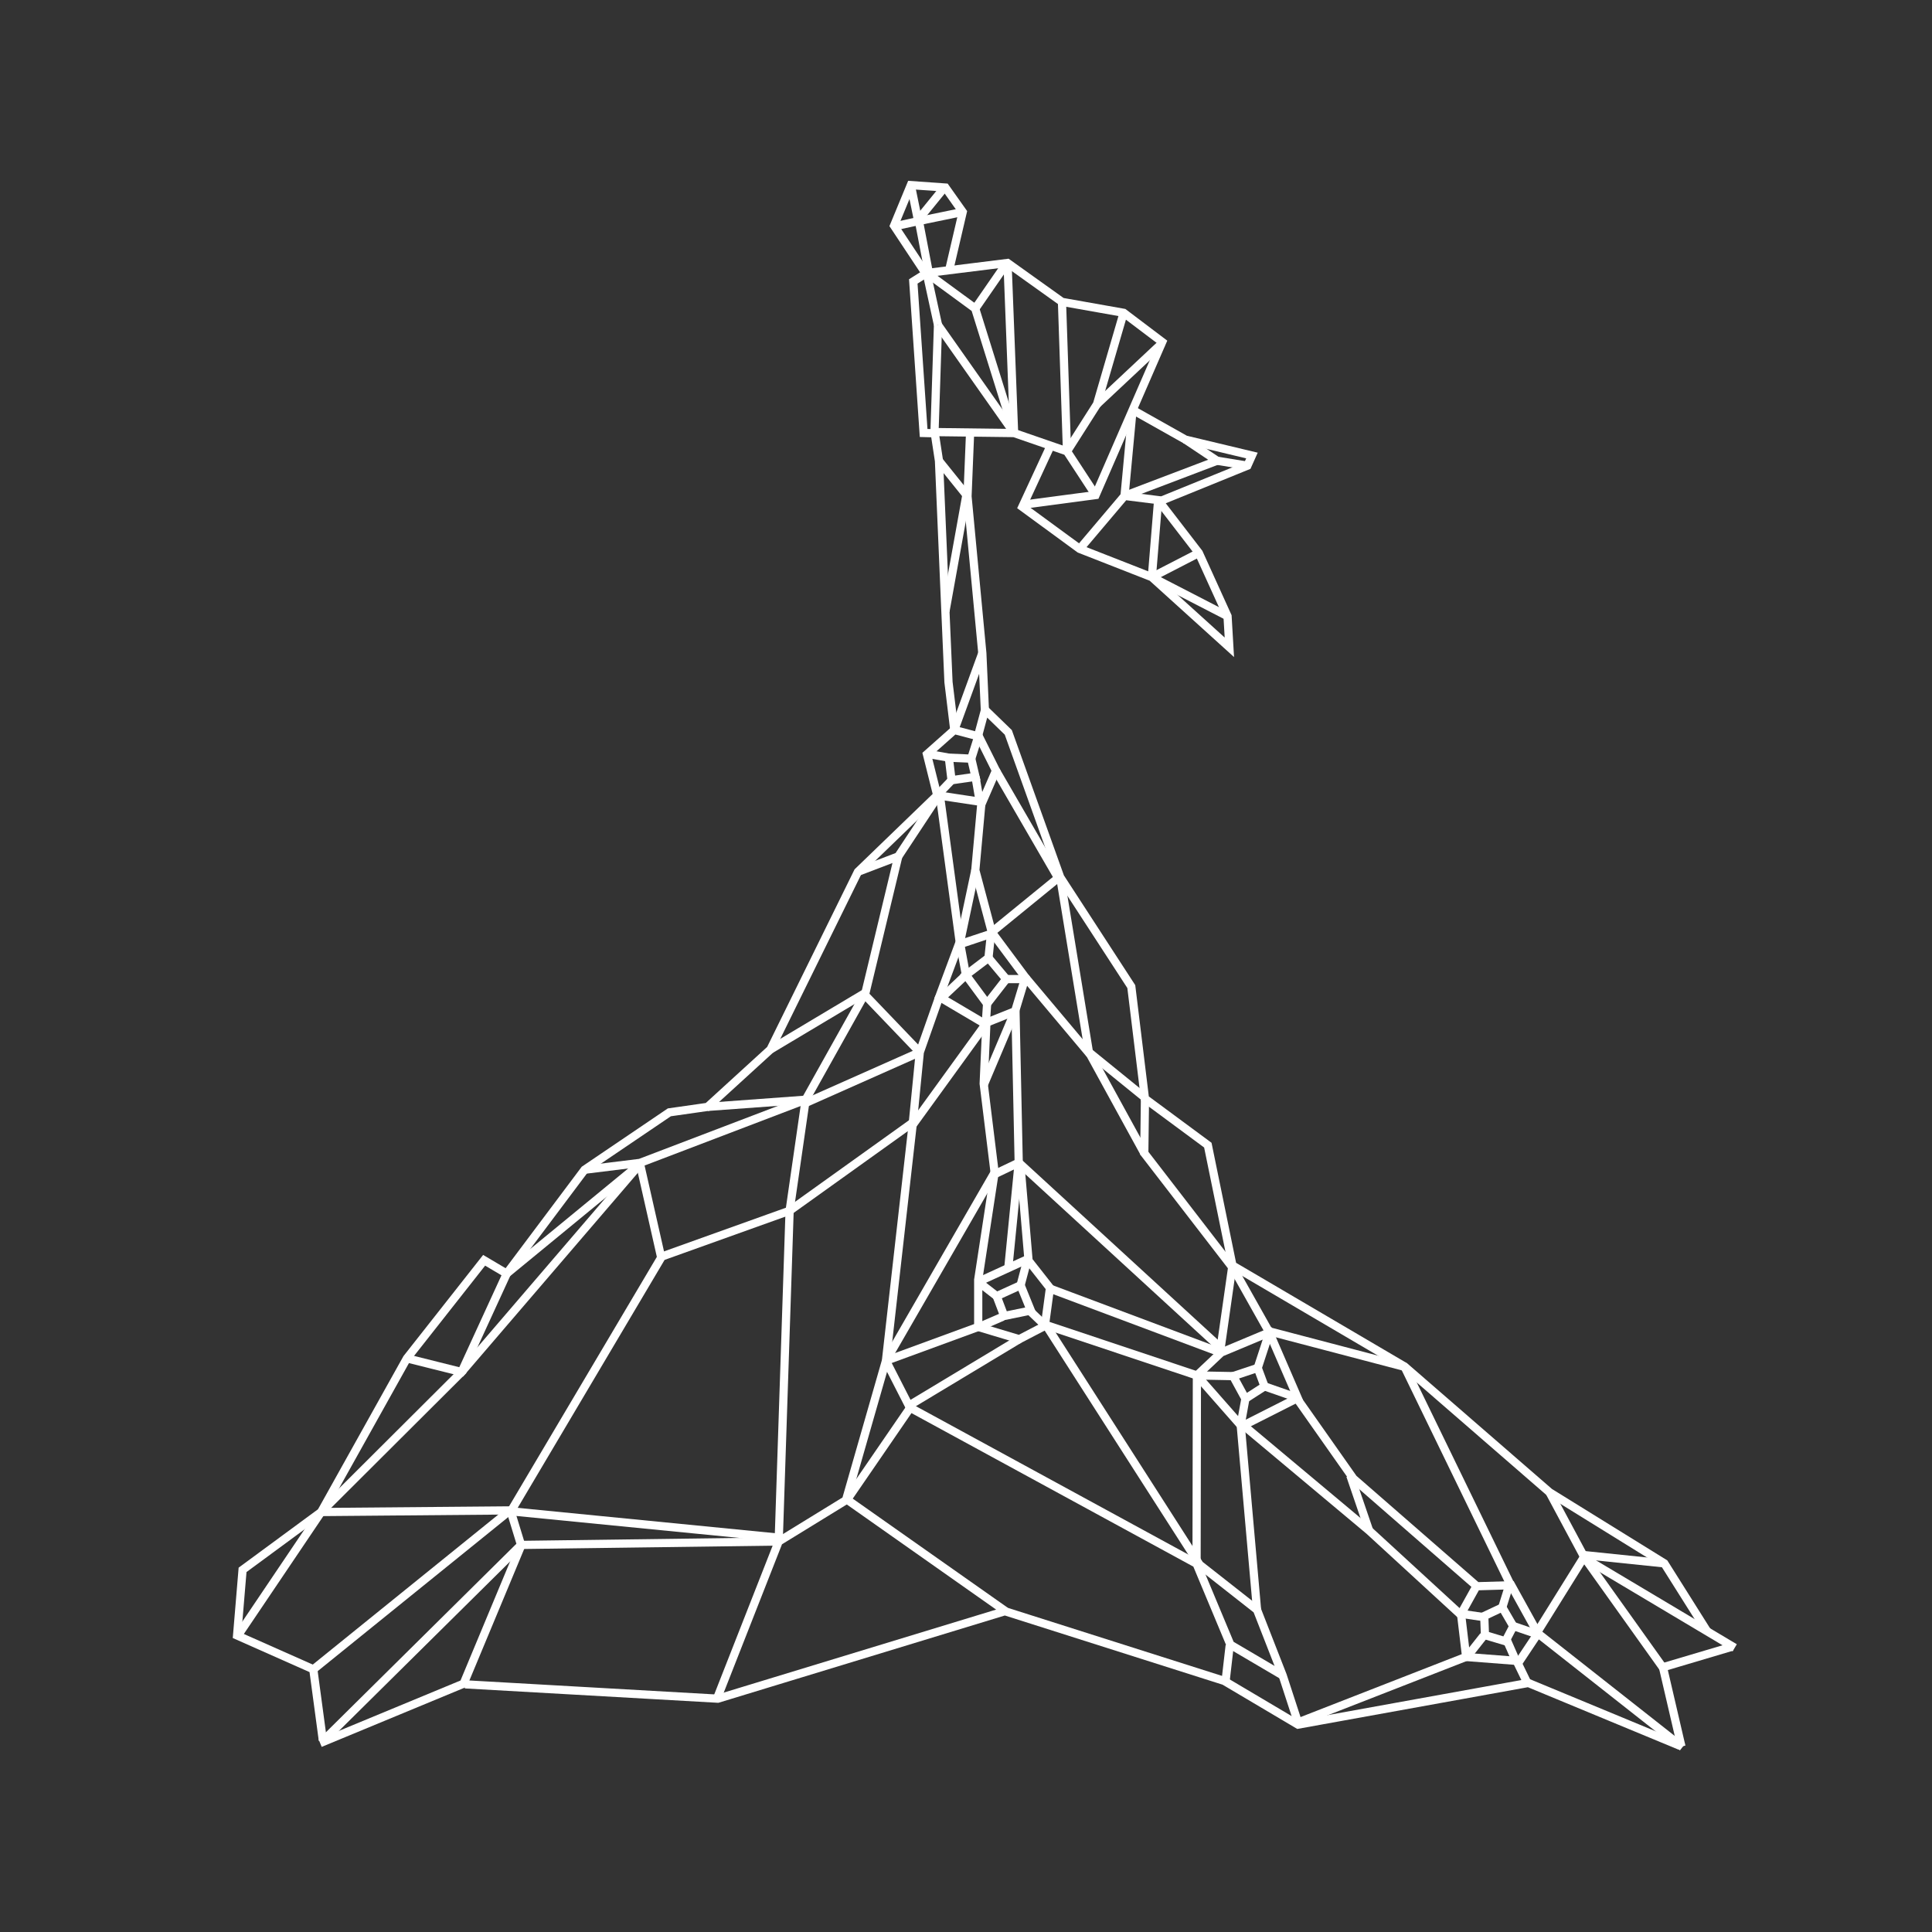 <?xml version="1.0" encoding="utf-8"?>
<!-- Generator: Adobe Illustrator 23.0.3, SVG Export Plug-In . SVG Version: 6.00 Build 0)  -->
<svg version="1.1" id="Layer_1" xmlns="http://www.w3.org/2000/svg" xmlns:xlink="http://www.w3.org/1999/xlink" x="0px" y="0px"
	 viewBox="0 0 4000 4000" style="enable-background:new 0 0 4000 4000;" xml:space="preserve">
<rect x="0" y="0" width="4000" height="4000" fill="#333333" stroke="none"/>
<style type="text/css">
	.st0{fill:none;stroke:#FFFFFF;stroke-width:16.978;stroke-miterlimit:10;}
</style>
<g>
	<g>
		<polyline class="st0" points="1975.77,1511.37 1963.75,1412.32 1957.38,1265.88 1944.06,954.14 1935.07,895.28 		"/>
		<polyline class="st0" points="2008.32,899.44 2003.11,1027.59 2033.79,1352.2 2039.44,1478.11 		"/>
		<polyline class="st0" points="2268.32,1024.97 2209.11,934.44 2099.58,896.6 1929.8,894.48 		"/>
		<polyline class="st0" points="2173.51,926.45 2116.56,1049.41 2235.41,1136.42 2384.78,1194.95 2545.26,1340.16 2541.5,1275.77 
			2482.04,1144.81 2400.07,1038.33 2582.6,964.14 2592.02,943.1 2454.2,910.15 2347.37,850.05 		"/>
		<polyline class="st0" points="2118.96,1044.82 2268.32,1024.97 2406.27,708.02 2326.4,647.64 2198.71,625 2085.97,544.44 
			1918.59,565.25 1890.85,582.66 1912.27,896.44 1934.8,897.02 		"/>
		<line class="st0" x1="2209.11" y1="934.44" x2="2198.71" y2="625"/>
		<polyline class="st0" points="2326.4,647.64 2271.24,836.9 2209.11,934.44 		"/>
		<line class="st0" x1="2099.58" y1="896.6" x2="2085.97" y2="544.44"/>
		<line class="st0" x1="1918.59" y1="565.25" x2="1942.03" y2="672.89"/>
		<line class="st0" x1="2003.11" y1="1027.59" x2="1944.06" y2="954.14"/>
		<line class="st0" x1="1975.77" y1="1511.37" x2="2033.79" y2="1352.2"/>
		<line class="st0" x1="2384.78" y1="1194.95" x2="2397.83" y2="1035.32"/>
		<polyline class="st0" points="2235.41,1136.42 2328.21,1026.71 2403.1,1036.1 		"/>
		<polyline class="st0" points="2099.58,896.6 2018.97,638.58 1921.86,567.54 		"/>
		<line class="st0" x1="1942.03" y1="672.89" x2="2099.58" y2="896.6"/>
		<line class="st0" x1="1957.38" y1="1265.88" x2="2000.88" y2="1024.56"/>
		<line class="st0" x1="2328.21" y1="1026.71" x2="2344.75" y2="849.65"/>
		<line class="st0" x1="2405.87" y1="710.67" x2="2271.24" y2="836.9"/>
		<line class="st0" x1="2018.83" y1="639.44" x2="2082.95" y2="546.68"/>
		<line class="st0" x1="1934.67" y1="897.9" x2="1942.03" y2="672.89"/>
		<line class="st0" x1="2582.6" y1="964.14" x2="2519.79" y2="953.91"/>
		<polyline class="st0" points="2454.2,910.15 2519.79,953.91 2328.21,1026.71 		"/>
		<line class="st0" x1="2482.04" y1="1144.81" x2="2384.78" y2="1194.95"/>
		<line class="st0" x1="2541.5" y1="1275.77" x2="2384.78" y2="1194.95"/>
	</g>
	<polyline class="st0" points="3055.32,3282.06 2802.06,3061.34 2684.62,2894.39 	"/>
	<polyline class="st0" points="3025.61,3344.32 2834.6,3168.88 2574.26,2950.98 	"/>
	<line class="st0" x1="2529" y1="2801.01" x2="2175.98" y2="2668.72"/>
	<line class="st0" x1="2478.06" y1="2847.7" x2="2162.54" y2="2742.3"/>
	<polyline class="st0" points="2087.56,2625.57 2109.13,2406.98 2102.42,2092.17 	"/>
	<polyline class="st0" points="2042.28,2116.22 2036.62,2243.56 2059.26,2427.49 2025.3,2649.62 	"/>
	<polyline class="st0" points="2052.89,1928.04 2019.28,1801.76 2031.66,1664.88 	"/>
	<line class="st0" x1="1946.06" y1="1647.9" x2="1987.1" y2="1951.38"/>
	<polyline class="st0" points="2024.59,1524.8 2039.44,1469.62 2087.56,1516.31 2195.08,1816.27 2342.23,2042.64 2370.52,2274.68 
		2500.69,2370.9 2551.63,2619.91 2908.17,2829.32 3208.13,3089.64 3445.82,3236.79 3534.96,3378.28 	"/>
	<polyline class="st0" points="1484.11,3517.63 1612.17,3191.52 1751.52,3105.91 1834.29,2817.28 	"/>
	<polyline class="st0" points="668.44,3604.65 1078.76,3198.59 1057.54,3129.25 1370.23,2601.52 1634.8,2506.73 1888.76,2324.91 	
		"/>
	<polygon class="st0" points="3056.73,3284.18 3128.89,3282.06 3184.07,3381.81 3145.87,3439.11 3035.51,3430.62 3024.9,3341.48 	
		"/>
	<polygon class="st0" points="2570.73,2953.1 2478.06,2847.7 2528.28,2800.3 2628.03,2758.57 2686.74,2894.39 	"/>
	<polygon class="st0" points="2110.19,2772.71 2025.3,2747.24 2025.3,2653.86 2127.17,2607.17 2173.86,2666.59 2163.25,2745.12 	"/>
	<polygon class="st0" points="2101.7,2093.58 2038.03,2119.04 1944.65,2063.87 1984.98,1955.63 2055.01,1932.28 2122.92,2023.54 	
		"/>
	<polygon class="st0" points="2033.79,1660.63 1940.41,1646.49 1919.2,1561.59 1975.77,1511.37 2026.71,1524.8 2062.09,1595.55 	"/>
	<polyline class="st0" points="1634.8,2506.73 1668.04,2276.81 1791.85,2055.38 1859.76,1773.11 	"/>
	<polyline class="st0" points="1776.28,1804.95 1859.76,1773.11 1942.53,1647.9 	"/>
	<line class="st0" x1="1465.02" y1="2291.66" x2="1668.04" y2="2276.81"/>
	<line class="st0" x1="1595.19" y1="2172.82" x2="1791.85" y2="2055.38"/>
	<line class="st0" x1="1322.82" y1="2411.92" x2="1049.05" y2="2636.88"/>
	<polyline class="st0" points="1210.34,2421.83 1324.94,2407.68 1668.04,2276.81 	"/>
	<line class="st0" x1="1612.17" y1="3191.52" x2="1634.8" y2="2506.73"/>
	<polyline class="st0" points="1327.07,2407.68 955.67,2840.62 842.47,2812.33 	"/>
	<line class="st0" x1="3126.77" y1="3279.94" x2="2908.17" y2="2830.01"/>
	<polyline class="st0" points="2551.63,2624.15 2369.11,2387.51 2370.52,2274.68 	"/>
	<polyline class="st0" points="2369.11,2387.51 2254.51,2178.47 2195.08,1816.27 	"/>
	<line class="st0" x1="2366.99" y1="2269.73" x2="2254.51" y2="2178.47"/>
	<polyline class="st0" points="3591.55,3411.52 3281.7,3226.88 3208.13,3089.64 	"/>
	<polyline class="st0" points="2655.62,3468.82 2547.38,3405.15 2477.35,3237.49 1883.82,2914.21 1834.29,2817.28 1889.47,2329.15 
		1904.33,2178.47 1944.65,2063.87 	"/>
	<polyline class="st0" points="2165.37,2743 2483.71,3239.61 2602.56,3332.99 2655.62,3468.82 2687.45,3566.45 	"/>
	<line class="st0" x1="2526.16" y1="2798.18" x2="2551.63" y2="2619.91"/>
	<line class="st0" x1="2526.16" y1="2789.69" x2="2109.13" y2="2406.98"/>
	<line class="st0" x1="1889.47" y1="2329.15" x2="2040.16" y2="2121.17"/>
	<line class="st0" x1="2190.84" y1="1817.68" x2="2052.89" y2="1930.16"/>
	<line class="st0" x1="2568.61" y1="2948.86" x2="2602.56" y2="3332.99"/>
	<line class="st0" x1="1612.17" y1="3191.52" x2="1078.76" y2="3198.59"/>
	<line class="st0" x1="955.67" y1="2840.62" x2="1051.17" y2="2632.64"/>
	<line class="st0" x1="1055.41" y1="3127.13" x2="664.91" y2="3130.5"/>
	<line class="st0" x1="2059.26" y1="2427.49" x2="1834.29" y2="2817.28"/>
	<line class="st0" x1="2110.19" y1="2772.71" x2="1880.98" y2="2910.66"/>
	<line class="st0" x1="2025.3" y1="2747.24" x2="1834.29" y2="2817.28"/>
	<line class="st0" x1="2129.29" y1="2607.17" x2="2112.31" y2="2407.68"/>
	<line class="st0" x1="2256.63" y1="2182.71" x2="2122.92" y2="2023.54"/>
	<line class="st0" x1="2190.84" y1="1817.68" x2="2062.09" y2="1595.55"/>
	<line class="st0" x1="2019.28" y1="1801.76" x2="1987.1" y2="1953.51"/>
	<line class="st0" x1="2059.26" y1="2431.02" x2="2108.07" y2="2407.68"/>
	<line class="st0" x1="2795.69" y1="3054.97" x2="2834.6" y2="3168.88"/>
	<line class="st0" x1="3483.31" y1="3617.38" x2="3184.07" y2="3381.81"/>
	<g>
		<polyline class="st0" points="1917.04,566.77 1851.04,467.22 1885.76,383.24 1957.44,388.3 1993.23,438.84 1965.44,558 		"/>
		<line class="st0" x1="1900.37" y1="454.74" x2="1885.76" y2="383.24"/>
		<polyline class="st0" points="1993.23,438.84 1900.27,458 1857.56,467.39 		"/>
		<line class="st0" x1="1955.26" y1="388.25" x2="1900.32" y2="455.83"/>
	</g>
	<polyline class="st0" points="3585.89,3409.4 3442.99,3451.84 3481.19,3615.97 	"/>
	<polyline class="st0" points="3478.35,3614.56 3164.26,3484.39 2687.45,3570.69 2534.65,3480.14 2080.48,3335.83 1486.24,3516.94 
		962.75,3487.22 	"/>
	<polyline class="st0" points="1080.17,3197.17 959.91,3485.8 662.79,3608.89 	"/>
	<polyline class="st0" points="668.44,3603.24 648.65,3456.09 490.88,3386.05 502.21,3250.23 664.91,3130.5 842.47,2812.33 
		1002.35,2609.29 1049.05,2636.88 1210.34,2421.83 1385.78,2302.99 1465.02,2291.66 1595.19,2172.82 1776.28,1804.95 
		1940.41,1646.49 	"/>
	<line class="st0" x1="1053.29" y1="3129.25" x2="647.22" y2="3457.51"/>
	<line class="st0" x1="959.91" y1="2836.38" x2="664.91" y2="3130.5"/>
	<line class="st0" x1="2081.89" y1="3335.83" x2="1752.24" y2="3103.79"/>
	<line class="st0" x1="664.91" y1="3130.5" x2="493.01" y2="3385.36"/>
	<line class="st0" x1="1368.8" y1="2602.93" x2="1324.94" y2="2409.1"/>
	<line class="st0" x1="2545.97" y1="3406.58" x2="2537.48" y2="3480.14"/>
	<line class="st0" x1="3162.85" y1="3485.8" x2="3140.22" y2="3439.11"/>
	<line class="st0" x1="3277.45" y1="3226.88" x2="3184.07" y2="3376.87"/>
	<line class="st0" x1="2630.86" y1="2757.16" x2="2911.01" y2="2830.72"/>
	<line class="st0" x1="3444.4" y1="3454.68" x2="3278.86" y2="3222.64"/>
	<line class="st0" x1="1902.89" y1="459.66" x2="1922.02" y2="559.28"/>
	<polygon class="st0" points="2043.69,2078.03 1999.83,2018.6 2046.52,1983.22 2083.31,2027.09 	"/>
	<line class="st0" x1="2040.87" y1="2121.88" x2="2043.69" y2="2078.03"/>
	<line class="st0" x1="1999.83" y1="2018.6" x2="1951.73" y2="2063.87"/>
	<line class="st0" x1="1987.1" y1="1949.26" x2="1999.83" y2="2018.6"/>
	<line class="st0" x1="2052.18" y1="1929.46" x2="2046.52" y2="1983.22"/>
	<line class="st0" x1="2120.09" y1="2027.09" x2="2083.31" y2="2027.09"/>
	<polygon class="st0" points="2063.5,2683.57 2113.03,2660.94 2134.25,2713.29 2079.07,2724.61 	"/>
	<polygon class="st0" points="2618.13,2870.33 2603.97,2832.13 2553.04,2849.11 2578.5,2895.8 	"/>
	<polygon class="st0" points="3074.42,3385.36 3073,3345.73 3110.5,3328.04 3133.14,3366.95 3116.87,3398.09 	"/>
	<line class="st0" x1="2125.76" y1="2612.84" x2="2113.03" y2="2660.94"/>
	<line class="st0" x1="2025.3" y1="2653.86" x2="2063.5" y2="2683.57"/>
	<line class="st0" x1="2076.23" y1="2726.02" x2="2033.79" y2="2744.42"/>
	<line class="st0" x1="2132.82" y1="2714.71" x2="2165.37" y2="2745.83"/>
	<line class="st0" x1="2628.03" y1="2758.57" x2="2603.97" y2="2832.13"/>
	<line class="st0" x1="2678.96" y1="2891.56" x2="2618.13" y2="2870.33"/>
	<line class="st0" x1="2578.5" y1="2895.8" x2="2570.02" y2="2942.49"/>
	<polyline class="st0" points="2553.04,2849.11 2478.06,2847.7 2477.35,3233.25 	"/>
	<line class="st0" x1="3124.65" y1="3282.06" x2="3110.5" y2="3327.34"/>
	<line class="st0" x1="3138.79" y1="3439.11" x2="3118.28" y2="3392.42"/>
	<line class="st0" x1="3071.59" y1="3386.76" x2="3036.92" y2="3430.62"/>
	<line class="st0" x1="3075.12" y1="3348.56" x2="3027.02" y2="3341.48"/>
	<line class="st0" x1="3184.07" y1="3383.93" x2="3130.3" y2="3365.54"/>
	<polygon class="st0" points="1970.12,1615.37 1964.46,1568.67 2010.84,1570.71 2019.65,1608.29 	"/>
	<line class="st0" x1="1924.84" y1="1561.59" x2="1964.46" y2="1568.67"/>
	<line class="st0" x1="2025.3" y1="1524.8" x2="2010.84" y2="1570.71"/>
	<line class="st0" x1="2028.14" y1="1657.81" x2="2019.65" y2="1608.29"/>
	<line class="st0" x1="1971.53" y1="1613.94" x2="1943.24" y2="1643.65"/>
	<line class="st0" x1="2036.62" y1="2246.38" x2="2098.87" y2="2099.25"/>
	<line class="st0" x1="1886.64" y1="2911.37" x2="1756.48" y2="3100.97"/>
	<line class="st0" x1="1904.33" y1="2178.47" x2="1790.44" y2="2059.62"/>
	<line class="st0" x1="1897.96" y1="2181.3" x2="1668.75" y2="2283.17"/>
	<line class="st0" x1="3038.34" y1="3429.21" x2="2690.29" y2="3565.04"/>
	<line class="st0" x1="3445.82" y1="3236.79" x2="3281.7" y2="3219.82"/>
	<line class="st0" x1="1606.5" y1="3183.02" x2="1060.37" y2="3129.25"/>
	<line class="st0" x1="2551.63" y1="2622.74" x2="2628.03" y2="2758.57"/>
</g>
</svg>
